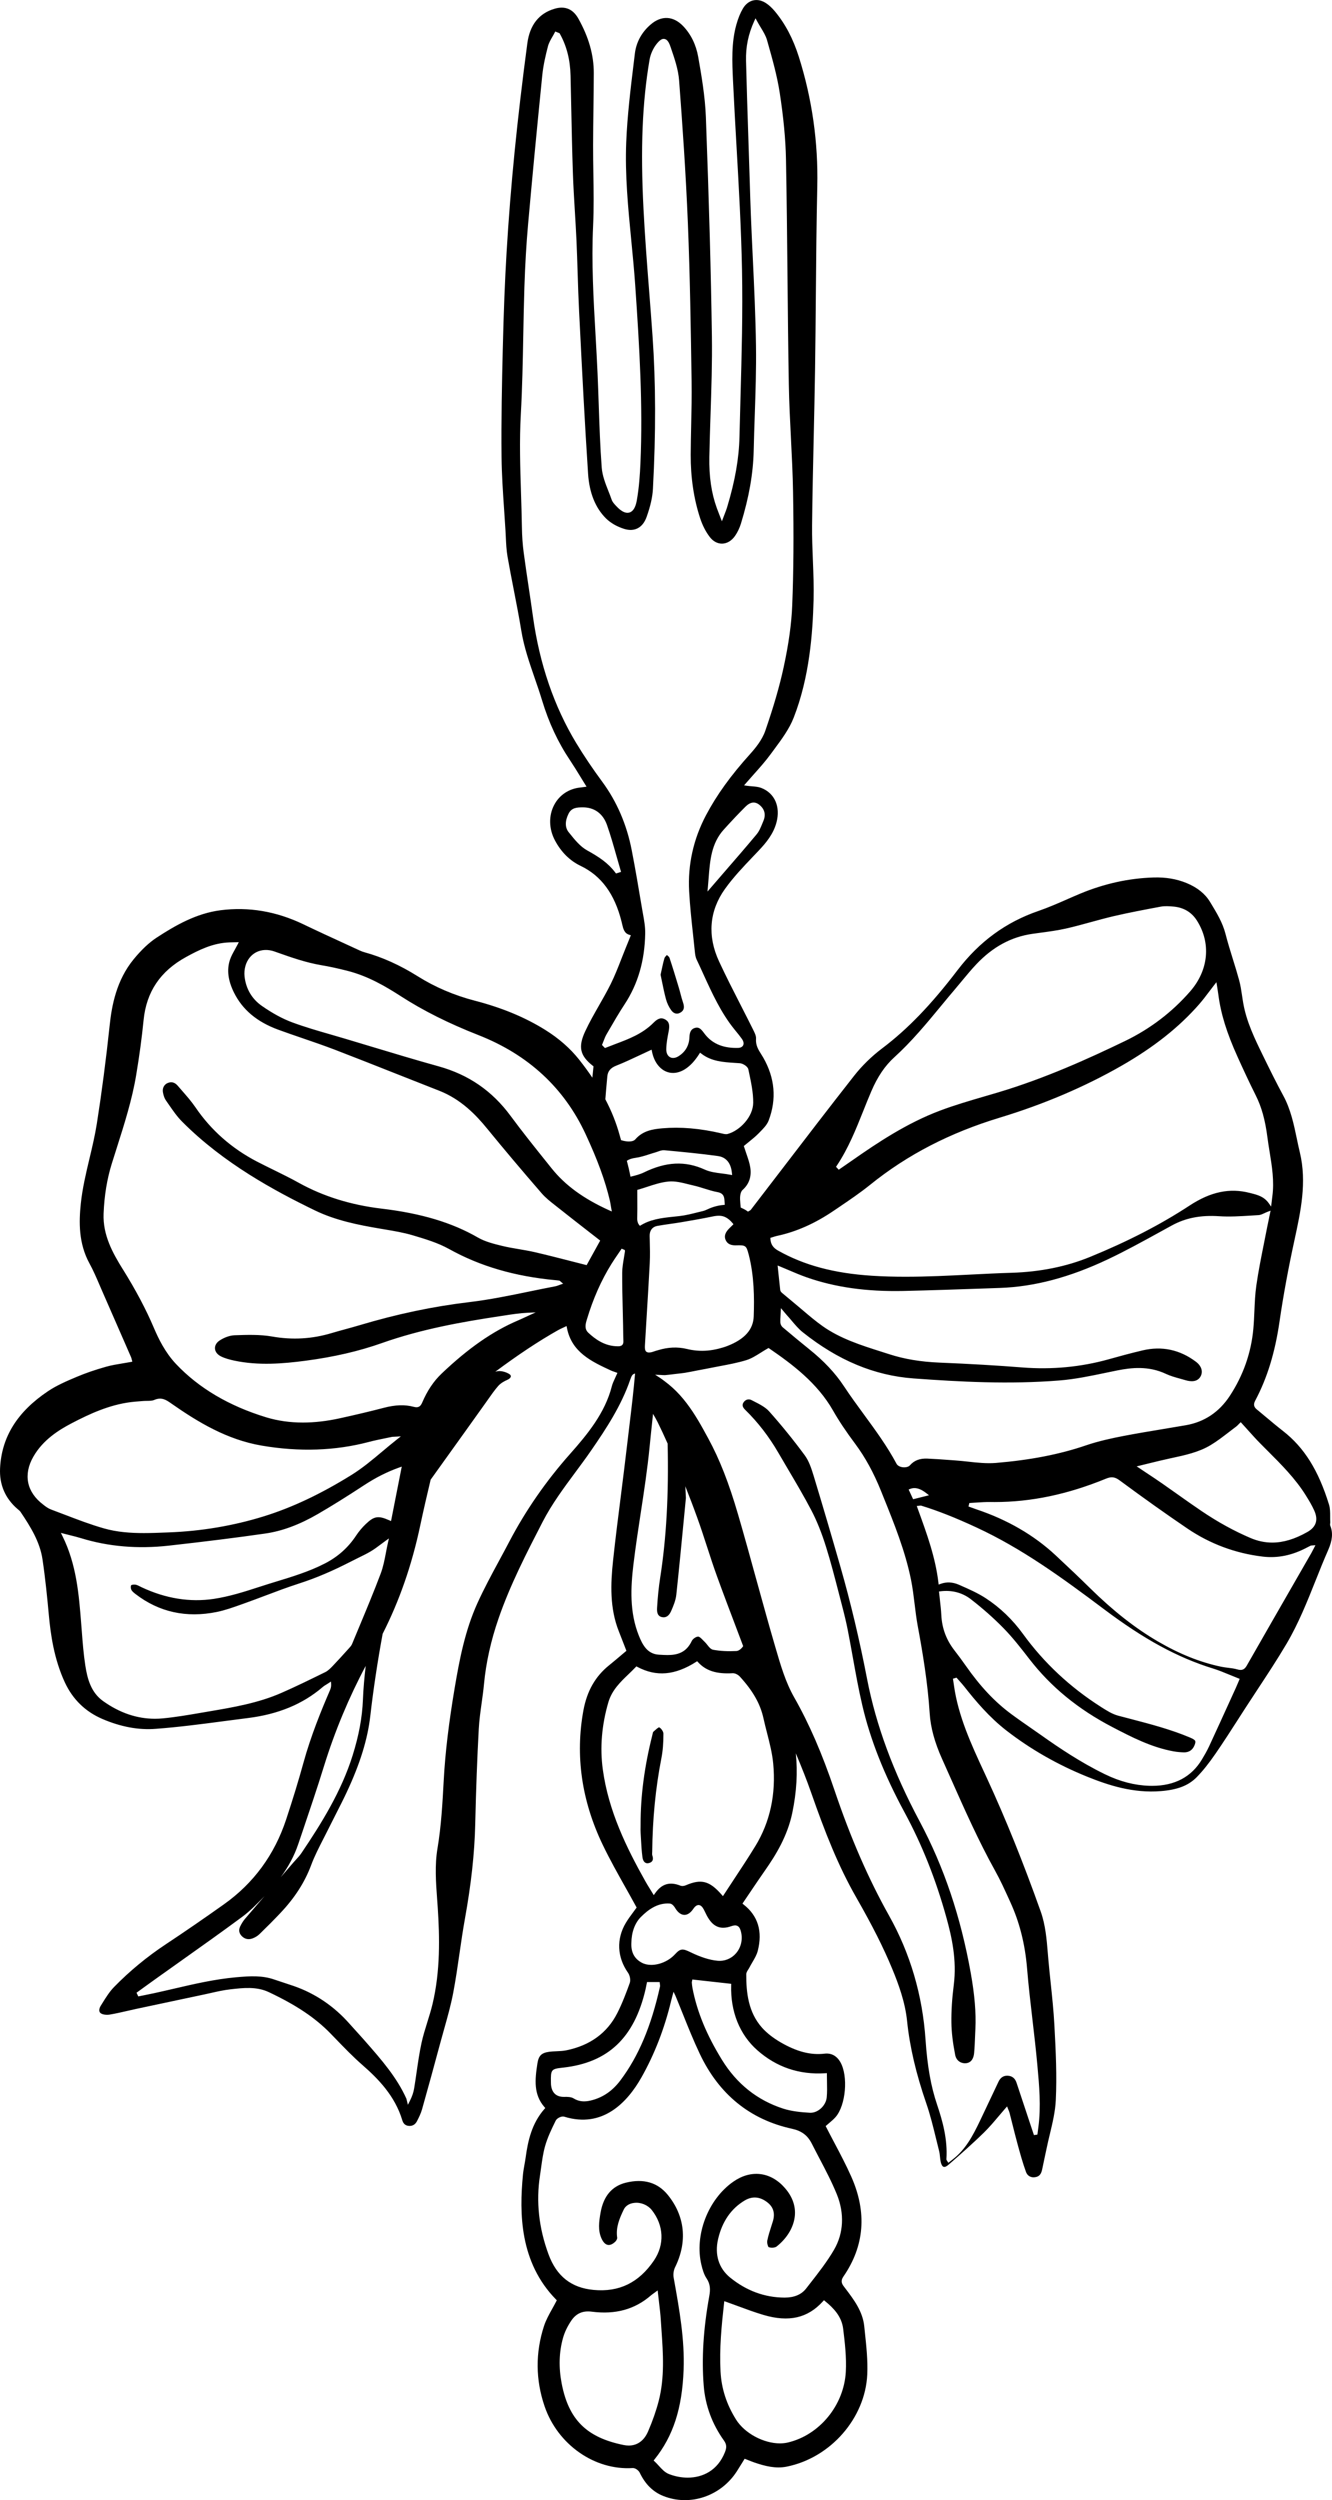 <?xml version="1.0" encoding="UTF-8"?>
<svg id="Layer_2" data-name="Layer 2" xmlns="http://www.w3.org/2000/svg" viewBox="0 0 130.91 245.554">
  <g id="Layer_1-2" data-name="Layer 1">
    <g>
      <path d="m65.457,98.149c.1.375.283.757.512,1.073.262.362.613.433.969.188.29-.199.348-.492.19-.952-.096-.278-.171-.567-.244-.844-.05-.191-.1-.383-.157-.57l-.089-.296c-.267-.883-.543-1.796-.841-2.683-.027-.08-.121-.158-.218-.24-.012-.01-.024-.021-.037-.03-.011.011-.022.023-.033.034-.091.096-.179.186-.206.28-.111.373-.194.759-.281,1.167-.033.15-.065.301-.1.457.046.217.091.436.136.657.119.58.241,1.179.398,1.759Z" stroke-width="0"/>
      <path d="m64.778,169.649h-.001c-.084,0-.356.246-.472.351l-.093.084c-.038.033-.065.156-.083.246-.007.037-.016.073-.024.107-.775,3.092-1.15,5.943-1.146,8.716,0,.093-.001.185-.002.279-.004.195-.007.391.005.585l.029.525c.034.616.068,1.255.151,1.871.03.239.127.429.263.52.101.071.228.084.375.046.167-.043.281-.122.342-.233.066-.123.065-.294-.004-.492-.035-.101-.028-.206-.022-.299.002-.029.005-.06.005-.088.029-3.185.331-6.27.899-9.169.141-.72.207-1.517.203-2.436-.001-.2-.24-.545-.426-.615Z" stroke-width="0"/>
      <path d="m130.743,149.855c-.034-.088-.021-.175-.011-.246.005-.032.01-.062.009-.083-.011-.188-.011-.38-.011-.571,0-.419,0-.814-.112-1.177-1.042-3.38-2.439-5.612-4.53-7.24-.571-.445-1.134-.916-1.678-1.372-.299-.25-.596-.5-.897-.746-.292-.239-.339-.502-.152-.852,1.187-2.236,1.947-4.713,2.395-7.794.37-2.54.852-5.16,1.471-8.006.603-2.775,1.226-5.645.525-8.575-.11-.453-.205-.909-.3-1.366-.297-1.415-.603-2.879-1.323-4.205-.704-1.299-1.357-2.622-1.959-3.857l-.067-.136c-.782-1.605-1.591-3.265-1.91-5.072-.046-.256-.084-.513-.122-.771-.074-.5-.151-1.017-.285-1.507-.188-.69-.403-1.387-.613-2.06-.255-.819-.518-1.667-.733-2.511-.277-1.083-.861-2.047-1.427-2.98l-.093-.152c-.48-.794-1.252-1.415-2.297-1.845-.992-.407-2.049-.588-3.266-.549-2.416.074-4.833.607-7.183,1.583-.443.185-.885.378-1.324.571-.899.394-1.828.8-2.774,1.126-3.213,1.103-5.82,3.007-7.971,5.824-2.609,3.415-4.897,5.786-7.417,7.687-1.023.772-1.975,1.702-2.751,2.691-2.464,3.136-4.93,6.354-7.314,9.466-.942,1.229-1.885,2.459-2.829,3.686-.039.05-.088.076-.134.099-.018.01-.039.021-.061.034l-.089.052-.083-.061c-.202-.147-.415-.245-.63-.342-.024-.264-.051-.53-.062-.797-.006-.161-.009-.702.244-.927.642-.574.897-1.318.759-2.211-.069-.446-.221-.882-.38-1.344-.076-.216-.151-.436-.222-.664l-.03-.099.078-.067c.128-.107.261-.214.398-.325.325-.262.662-.534.966-.842l.101-.102c.359-.363.732-.738.897-1.173.794-2.099.614-4.179-.537-6.183-.065-.113-.133-.221-.2-.327-.274-.433-.557-.878-.506-1.529.022-.266-.141-.591-.284-.877l-.023-.045c-.39-.785-.788-1.564-1.187-2.343-.719-1.405-1.461-2.857-2.138-4.314-1.164-2.501-.965-4.962.575-7.116.828-1.16,1.828-2.206,2.793-3.218l.543-.571c.722-.763,1.433-1.623,1.731-2.752.409-1.541-.175-2.869-1.489-3.383-.274-.107-.586-.134-.916-.162-.162-.013-.328-.028-.496-.051l-.283-.04.186-.216c.25-.291.506-.578.763-.865.57-.637,1.16-1.298,1.673-1.999l.346-.47c.726-.978,1.475-1.991,1.91-3.107,1.56-3.999,1.862-8.269,1.952-11.543.035-1.3-.018-2.628-.069-3.912-.045-1.121-.091-2.281-.079-3.421.03-2.852.095-5.751.158-8.554.05-2.267.101-4.534.135-6.8.037-2.426.057-4.853.078-7.279.03-3.488.062-7.095.141-10.641.099-4.336-.509-8.62-1.807-12.73-.567-1.796-1.343-3.268-2.371-4.498-.283-.337-.576-.606-.872-.798-.413-.267-.849-.358-1.254-.262-.407.097-.757.376-1.012.809-.25.422-.457.932-.634,1.56-.507,1.798-.418,3.684-.333,5.508l.01.195c.097,2.069.217,4.172.333,6.205.227,3.983.461,8.102.541,12.157.084,4.173-.033,8.416-.146,12.52-.037,1.306-.072,2.611-.102,3.916-.049,2.125-.434,4.319-1.213,6.903-.057.19-.129.375-.219.609-.045.116-.095.245-.15.392l-.144.384-.302-.775c-.082-.21-.145-.368-.201-.528-.53-1.467-.769-3.108-.733-5.017.027-1.384.073-2.79.118-4.15.084-2.523.171-5.133.134-7.695-.089-6.23-.272-12.873-.592-21.542-.077-2.048-.452-4.185-.753-5.903-.21-1.196-.727-2.247-1.496-3.04-.961-.989-2.115-1.047-3.164-.151-.889.754-1.43,1.743-1.566,2.862l-.117.966c-.308,2.527-.626,5.142-.731,7.718-.133,3.232.186,6.502.495,9.664.139,1.427.283,2.902.384,4.356.428,6.206.763,11.808.518,17.514-.049,1.1-.129,2.399-.363,3.694-.121.669-.363,1.061-.72,1.167-.373.11-.803-.104-1.291-.63l-.048-.051c-.155-.166-.33-.355-.409-.584-.097-.284-.21-.568-.322-.852-.291-.74-.592-1.503-.652-2.286-.155-2.051-.225-4.141-.294-6.164-.035-1.039-.071-2.08-.117-3.118-.055-1.25-.127-2.5-.197-3.749-.201-3.506-.408-7.134-.24-10.723.08-1.703.052-3.444.026-5.127-.015-.92-.029-1.871-.027-2.806.002-1.179.018-2.359.034-3.538.016-1.178.032-2.356.034-3.534.005-1.768-.49-3.515-1.512-5.343-.526-.939-1.301-1.274-2.317-.981-1.55.446-2.459,1.59-2.701,3.4-.491,3.665-.91,7.237-1.249,10.617-.329,3.313-.596,6.651-.792,9.922-.167,2.782-.283,5.745-.376,9.608-.077,3.168-.156,6.852-.117,10.499.018,1.714.136,3.459.251,5.145.046.68.093,1.36.133,2.038.012.208.022.417.032.626.03.653.061,1.328.173,1.971.189,1.084.403,2.183.61,3.246.257,1.313.523,2.671.741,4.015.262,1.607.796,3.149,1.311,4.641.247.715.503,1.455.727,2.193.662,2.194,1.563,4.125,2.755,5.903.346.517.668,1.042,1.008,1.597.157.257.318.519.484.785l.128.206-.414.055c-.088.012-.154.021-.219.028-1.104.116-2.03.733-2.542,1.696-.56,1.053-.535,2.36.069,3.497.614,1.154,1.466,1.997,2.532,2.506,2.024.969,3.336,2.756,4.012,5.464.018.072.035.144.051.214.117.502.217.936.702,1.082l.163.05-.228.564c-.094.233-.183.454-.274.676-.149.362-.291.729-.434,1.094-.32.82-.652,1.669-1.049,2.466-.357.716-.759,1.421-1.148,2.102-.462.81-.941,1.647-1.341,2.505-.726,1.55-.54,2.411.737,3.414l.067.052-.009.084c-.03.348-.067.688-.103,1.03-.393-.581-.822-1.168-1.297-1.768-.88-1.11-2.001-2.093-3.332-2.922-1.987-1.239-4.25-2.177-6.914-2.869-2.031-.528-3.915-1.33-5.6-2.388-1.768-1.107-3.481-1.881-5.239-2.366-.161-.044-.325-.105-.491-.182l-1.49-.686c-1.328-.61-2.702-1.24-4.043-1.885-2.645-1.27-5.378-1.733-8.13-1.38-2.373.305-4.421,1.472-6.282,2.688-.749.49-1.489,1.185-2.264,2.127-1.697,2.069-2.15,4.542-2.355,6.467-.364,3.416-.777,6.578-1.262,9.667-.182,1.157-.457,2.315-.724,3.435-.342,1.441-.698,2.933-.854,4.434-.186,1.795-.23,3.896.854,5.875.374.682.685,1.406.984,2.105.1.231.2.463.301.693.757,1.719,1.507,3.441,2.258,5.162l.542,1.243c.034.078.054.162.068.227l.058.216-.168.032c-.257.048-.513.09-.768.132-.573.094-1.112.183-1.641.331-1.075.302-2.024.63-2.903,1-1.042.439-1.973.846-2.805,1.402-3.02,2.021-4.563,4.495-4.714,7.562-.08,1.608.495,2.956,1.708,4.005l.071.058c.085.071.174.143.239.24.986,1.468,1.892,2.928,2.149,4.637.284,1.897.475,3.834.625,5.478.172,1.875.504,4.322,1.58,6.634.774,1.659,2.014,2.864,3.686,3.581,1.79.768,3.558,1.104,5.248.966,2.233-.164,4.496-.463,6.684-.752.787-.104,1.573-.207,2.36-.305,2.99-.373,5.392-1.366,7.343-3.034.128-.111.273-.199.412-.283.065-.04.129-.079.191-.121l.225-.149.017.269c.015.256-.054.441-.125.609-.822,1.901-1.86,4.425-2.6,7.108-.475,1.726-1.032,3.548-1.7,5.569-1.144,3.46-3.201,6.261-6.113,8.326-1.936,1.376-3.863,2.7-5.728,3.935-1.846,1.223-3.552,2.632-5.068,4.185-.454.464-.81,1.039-1.155,1.595l-.161.258c-.033.052-.313.521.03.741.188.121.541.164.859.115.569-.096,1.143-.228,1.698-.355.295-.068.59-.135.885-.199,2.232-.478,4.464-.95,6.699-1.422.229-.049.457-.1.686-.151.61-.138,1.242-.28,1.876-.352,1.278-.147,2.581-.297,3.789.273,2.7,1.272,4.571,2.526,6.069,4.066l.54.557c.832.861,1.694,1.753,2.61,2.551,1.525,1.33,3.181,3.012,3.9,5.407.106.358.325.541.67.559.018.001.037.001.055.001.314,0,.557-.156.719-.465.179-.346.38-.748.495-1.154.578-2.047,1.176-4.223,1.83-6.655.115-.422.233-.841.351-1.261.327-1.164.665-2.367.892-3.566.239-1.266.428-2.565.609-3.821.164-1.134.334-2.306.541-3.455.61-3.375.939-6.393,1.006-9.224.082-3.505.196-6.579.35-9.397.046-.854.167-1.715.283-2.549.085-.604.172-1.229.23-1.845.197-2.102.677-4.267,1.427-6.437,1.148-3.325,2.773-6.471,4.343-9.513.892-1.726,2.069-3.314,3.207-4.849.518-.699,1.054-1.422,1.555-2.148,1.464-2.12,2.969-4.403,3.843-6.964.136-.4.235-.548.473-.59-.145,1.679-.343,3.354-.542,4.992-.085.699-.171,1.4-.251,2.1-.188,1.62-.396,3.266-.597,4.858-.268,2.105-.543,4.283-.774,6.429-.242,2.258-.34,4.664.576,6.961.16.398.314.799.469,1.2l.268.691-.549.462c-.392.333-.774.654-1.162.967-1.341,1.081-2.164,2.521-2.511,4.402-.822,4.446-.185,8.895,1.895,13.223.684,1.423,1.472,2.825,2.234,4.183.352.626.705,1.255,1.05,1.89l.048.085-.057.079c-.091.13-.193.264-.296.404-.239.322-.486.654-.702,1.014-.95,1.584-.872,3.377.214,4.919.168.24.274.698.164.999-.331.917-.727,1.979-1.226,2.959-.988,1.945-2.671,3.173-5,3.649-.32.066-.649.079-.966.093-.247.01-.502.021-.746.056-.74.106-1.016.381-1.136,1.137-.255,1.619-.379,3.059.684,4.281l.089.102-.09.102c-1.238,1.412-1.614,3.112-1.836,4.737-.033.241-.076.481-.119.72-.058.328-.119.668-.151,1-.363,3.783-.323,8.593,3.248,12.242l.079.08-.051.1c-.127.25-.266.498-.404.749-.301.54-.613,1.097-.803,1.685-.852,2.623-.831,5.278.062,7.889,1.282,3.745,4.909,6.3,8.664,6.055h.023c.249,0,.559.244.66.456.542,1.134,1.301,1.884,2.321,2.291,2.617,1.042,5.654.018,7.227-2.431.158-.247.313-.497.469-.751l.295-.478.402.157c.203.08.392.156.585.222.988.336,2.058.619,3.159.394,4.311-.874,7.709-4.766,7.905-9.055.062-1.367-.089-2.775-.235-4.138l-.062-.593c-.154-1.473-1.022-2.615-1.862-3.72l-.132-.174c-.202-.268-.359-.546-.054-.988,2.075-3.003,2.334-6.305.772-9.815-.504-1.133-1.095-2.252-1.666-3.333-.267-.504-.534-1.01-.794-1.521l-.055-.106.089-.08c.082-.073.171-.149.264-.227.211-.178.43-.362.619-.578,1.011-1.154,1.261-4.032.469-5.403-.362-.626-.905-.908-1.566-.825-1.352.156-2.711-.195-4.278-1.1-.76-.441-1.383-.928-1.849-1.449-1.374-1.534-1.557-3.509-1.553-5.239,0-.177.102-.335.193-.475.035-.054.069-.107.097-.161.094-.183.199-.361.303-.539.224-.38.435-.74.536-1.131.492-1.916.026-3.449-1.388-4.553l-.115-.09.716-1.06c.501-.742.994-1.475,1.5-2.197,1.06-1.513,2.208-3.37,2.685-5.668.426-2.054.535-3.993.342-5.837.584,1.383,1.089,2.661,1.505,3.85,1.377,3.939,2.661,7.204,4.454,10.335,1.578,2.757,2.666,4.916,3.526,7.0.61,1.478,1.261,3.242,1.454,5.117.257,2.507.876,5.157,1.892,8.098.389,1.127.675,2.301.952,3.438.097.402.196.804.299,1.205.051.199.071.4.091.595.018.185.037.361.078.53.062.25.161.408.279.446.111.034.278-.033.463-.194,1.079-.936,2.328-2.029,3.495-3.171.519-.506.995-1.071,1.457-1.618.214-.255.429-.509.649-.759l.171-.195.093.241c.01.027.023.057.037.09.038.088.084.194.113.305.1.387.197.774.294,1.16.162.645.323,1.288.498,1.929.246.897.5,1.823.824,2.717.135.375.486.584.905.509.389-.057.587-.283.687-.779.072-.364.151-.726.229-1.089.066-.303.133-.607.195-.911.099-.486.217-.981.331-1.457.26-1.087.529-2.209.581-3.314.116-2.388.005-4.78-.14-7.434-.073-1.352-.218-2.727-.358-4.056-.082-.774-.163-1.549-.231-2.323l-.054-.632c-.112-1.365-.228-2.774-.701-4.102-1.724-4.841-3.443-9.101-5.254-13.024l-.303-.655c-1.254-2.704-2.55-5.498-2.97-8.533-.015-.113-.032-.225-.05-.336l-.046-.311.351-.104.065.076c.074.085.15.168.225.252.162.182.324.362.474.552,1.101,1.401,2.455,3.009,4.145,4.319,2.383,1.846,5.065,3.375,7.969,4.543,2.027.816,4.482,1.629,7.216,1.401,1.63-.129,2.713-.552,3.511-1.369.607-.619,1.185-1.344,1.88-2.351.776-1.128,1.528-2.299,2.256-3.432l.641-.997c.4-.618.804-1.233,1.21-1.848.958-1.455,1.948-2.958,2.845-4.478,1.166-1.975,2.025-4.128,2.855-6.209.394-.987.8-2.008,1.237-2.998.418-.952.48-1.685.205-2.379Zm-6.016-30.24c-.062.289-.123.569-.177.852-.106.551-.216,1.101-.327,1.652-.272,1.354-.552,2.752-.749,4.135-.119.826-.156,1.681-.191,2.507-.026.573-.051,1.165-.104,1.746-.213,2.359-.992,4.575-2.312,6.588-1.048,1.595-2.5,2.565-4.319,2.881-.746.13-1.494.253-2.242.378-1.272.21-2.588.428-3.873.676-1.123.216-2.442.496-3.705.926-2.574.88-5.472,1.444-8.858,1.726-.908.071-1.83-.027-2.725-.127-.417-.045-.832-.091-1.246-.119l-.651-.048c-.687-.051-1.399-.104-2.097-.132-.743-.037-1.302.182-1.713.648-.117.135-.322.21-.562.21-.045,0-.091-.002-.138-.007-.295-.033-.53-.163-.63-.35-.904-1.697-2.065-3.284-3.188-4.816-.664-.906-1.35-1.843-1.979-2.797-.847-1.284-1.966-2.476-3.42-3.64-.761-.612-1.566-1.277-2.609-2.157-.124-.107-.214-.302-.222-.474-.01-.202.004-.408.019-.646.007-.108.015-.225.021-.355l.019-.395.414.491c.065.079.112.136.163.191.167.182.327.37.486.559.335.396.681.807,1.084,1.128,3.475,2.768,7.036,4.252,10.887,4.535,4.542.335,9.42.593,14.311.203,1.539-.122,3.092-.445,4.593-.758.368-.076.735-.152,1.101-.227,1.412-.284,3.089-.467,4.794.333.447.21.948.348,1.433.482.163.046.327.091.489.139.508.154,1.173.206,1.49-.37.262-.479.087-1.031-.457-1.44-1.579-1.187-3.342-1.564-5.246-1.115-1.166.273-2.328.593-3.327.872-2.732.764-5.584,1.031-8.487.803-2.465-.195-5.133-.351-8.158-.476-1.84-.078-3.446-.346-4.91-.82-.267-.087-.535-.172-.802-.256-1.981-.629-4.029-1.278-5.767-2.51-.676-.479-1.316-1.022-1.934-1.547-.268-.229-.537-.457-.809-.681-.414-.34-.825-.681-1.233-1.027-.076-.063-.169-.164-.183-.285-.061-.532-.116-1.065-.171-1.594l-.085-.818.242.1c.28.115.558.233.835.351.608.26,1.183.504,1.785.715,2.8.981,5.888,1.41,9.466,1.337,2.682-.061,5.406-.156,8.041-.247l1.486-.052c3.381-.117,6.842-1.033,10.582-2.801,1.736-.82,3.448-1.762,5.103-2.673.397-.219.793-.437,1.192-.654,1.366-.748,2.839-1.038,4.666-.915,1.02.068,2.08.002,3.101-.062.261-.016.521-.033.782-.048.167-.009.344-.09.547-.183.111-.051.228-.105.356-.154l.267-.1-.152.709Zm-33.425,27.241l-1.56.39-.441-.955.152-.062c.475-.188.993-.046,1.598.431l.25.196Zm-9.068-32.362c1.132-1.689,1.887-3.576,2.616-5.402.255-.637.509-1.276.78-1.906.62-1.444,1.34-2.507,2.266-3.349,1.698-1.54,3.168-3.318,4.588-5.037.468-.567.936-1.133,1.413-1.692.218-.257.433-.517.648-.776.45-.543.915-1.105,1.41-1.629,1.616-1.706,3.415-2.683,5.502-2.986.285-.041.573-.079.86-.118.808-.108,1.642-.221,2.443-.402.82-.185,1.647-.412,2.446-.631.731-.2,1.488-.407,2.241-.584,1.536-.358,3.115-.653,4.643-.938.402-.073.811-.04,1.206-.009,1.019.083,1.803.542,2.33,1.365,1.412,2.211,1.162,4.88-.649,6.962-1.782,2.048-3.944,3.693-6.424,4.888-3.554,1.714-7.815,3.653-12.466,5.042-.426.127-.854.251-1.282.376-1.464.428-2.98.869-4.421,1.412-3.258,1.226-6.126,3.141-8.559,4.841-.346.242-.694.482-1.043.721l-.35.241-.267-.286.069-.102Zm-6.25,6.998c.122-.04.244-.079.368-.106,1.915-.408,3.756-1.227,5.631-2.504l.452-.306c1.042-.705,2.118-1.434,3.104-2.23,3.644-2.936,7.81-5.09,12.737-6.583,4.298-1.304,8.313-3.013,11.93-5.081,3.181-1.819,5.686-3.803,7.661-6.065.339-.39.651-.802.981-1.238.156-.207.316-.418.482-.632l.222-.284.102.648c.033.203.063.391.087.579.239,1.87.824,3.761,1.898,6.13.514,1.136,1.128,2.47,1.779,3.765.573,1.142.926,2.411,1.145,4.118.061.476.139.953.216,1.429.231,1.417.469,2.883.268,4.367-.012.093-.023.185-.038.309l-.082.694-.234-.33c-.467-.657-1.092-.815-1.754-.984l-.121-.03c-1.959-.504-3.834-.111-5.891,1.235-2.87,1.881-6.086,3.538-9.83,5.067-2.303.939-4.883,1.46-7.667,1.544-1.35.04-2.723.11-4.05.177-2.1.106-4.248.214-6.398.214-1.101,0-2.204-.028-3.301-.1-3.72-.242-6.645-1.027-9.205-2.466-.496-.279-.722-.618-.757-1.129l-.007-.124.269-.084Zm-2.411,1.683c.556,2.137.565,4.286.503,6.11-.044,1.295-.888,2.245-2.583,2.906-.281.11-.563.191-.846.263-.729.187-1.458.256-2.182.191-.318-.029-.636-.079-.952-.157-.931-.224-1.863-.177-2.831.116-.154.046-.305.083-.461.143-.033.013-.233.088-.428.088-.093,0-.184-.017-.256-.066-.168-.113-.167-.387-.154-.636.056-.966.116-1.932.174-2.898.105-1.717.21-3.433.299-5.15.04-.775.021-1.567.001-2.334l-.009-.358c-.006-.26.054-.469.166-.632.127-.186.324-.311.597-.361.424-.077.852-.138,1.279-.199.348-.05.696-.099,1.043-.157,1.014-.173,2.063-.351,3.085-.565.565-.121.942-.099,1.282.07.234.116.453.289.694.578l.091.108-.1.101c-.056.056-.111.11-.164.162-.102.1-.2.195-.288.297-.311.366-.37.713-.184,1.06.166.311.463.457.934.457.009,0,.016-0.0.025-.001.013,0,.027,0,.041-.001.933-.027,1.0.022,1.221.865Zm-3.868-4.479c-.055.023-.108.048-.162.072-.146.067-.297.136-.462.175-.184.044-.366.089-.548.134-.569.143-1.157.289-1.75.357-.201.023-.403.044-.604.065-1.188.122-2.308.267-3.284.894-.18-.168-.277-.407-.268-.742.016-.59.012-1.183.009-1.812-.001-.277-.002-.56-.002-.857v-.118l.113-.032c.285-.08.57-.175.858-.269.673-.222,1.367-.451,2.077-.517.665-.069,1.356.11,2.02.277.166.041.33.083.493.119.352.08.703.191,1.042.297.415.129.843.264,1.27.341.461.083.66.306.691.77.01.161.022.321.034.481-.482.034-.984.133-1.526.363Zm-8.097-4.687c.204-.15.484-.244.863-.295.451-.06.906-.207,1.346-.348.208-.067.417-.135.626-.194.074-.021.15-.049.225-.077.199-.072.401-.144.62-.127,1.737.162,3.526.329,5.278.573.558.078,1.248.429,1.368,1.663l.021.206-.205-.038c-.275-.052-.551-.087-.82-.121-.592-.076-1.153-.146-1.663-.38-1.912-.872-3.809-.783-5.979.277-.403.196-.846.305-1.274.409-.015.004-.03.008-.045.012-.104-.525-.224-1.045-.362-1.56Zm11.646-34.772c.484-.486.955-.547,1.402-.173.498.415.627.953.374,1.555l-.091.222c-.158.391-.322.796-.587,1.112-1.049,1.256-2.111,2.482-3.237,3.779-.415.48-.837.967-1.267,1.466l-.317.367.044-.484c.023-.266.044-.53.065-.792.136-1.778.266-3.458,1.499-4.819.836-.92,1.488-1.608,2.116-2.233Zm-12.712,6.554l-.066-.088c-.694-.927-1.572-1.521-2.763-2.178-.696-.384-1.24-1.064-1.768-1.722l-.055-.068c-.368-.461-.373-1.089-.012-1.82.299-.604.854-.614,1.345-.623h.055c1.143,0,1.987.618,2.382,1.746.356,1.019.655,2.075.945,3.097.128.451.256.903.389,1.352l.043.146-.495.157Zm-1.339,16.742c.039-.094.077-.19.113-.286.085-.222.172-.45.294-.659l.225-.389c.495-.853,1.005-1.734,1.555-2.568,1.309-1.99,1.97-4.263,2.021-6.948.012-.645-.107-1.311-.224-1.954-.029-.16-.057-.319-.084-.479l-.026-.154c-.309-1.839-.629-3.739-.991-5.597-.487-2.512-1.463-4.775-2.901-6.725-.952-1.289-1.809-2.565-2.551-3.79-2.177-3.599-3.609-7.777-4.253-12.415-.132-.954-.274-1.907-.417-2.86-.168-1.133-.344-2.305-.498-3.461-.102-.766-.16-1.585-.174-2.501-.017-1.101-.052-2.221-.087-3.304-.08-2.534-.163-5.155-.019-7.745.144-2.589.194-5.228.242-7.781.029-1.553.06-3.159.111-4.738.073-2.206.19-4.208.359-6.121.39-4.391.846-9.183,1.396-14.648.102-1.022.339-2.016.557-2.855.089-.337.264-.643.435-.939.076-.13.151-.261.218-.394l.065-.127.424.168.027.049c.671,1.203,1.016,2.545,1.053,4.105.024,1.02.045,2.04.067,3.059.044,2.132.089,4.336.163,6.502.043,1.256.119,2.532.194,3.767.058.959.116,1.918.16,2.878.046,1.051.079,2.103.113,3.154.039,1.257.08,2.559.145,3.837l.054,1.053c.246,4.876.502,9.916.828,14.869.124,1.873.718,3.347,1.763,4.384.445.44,1.078.804,1.786,1.026,1.026.317,1.828-.113,2.208-1.187.373-1.047.574-1.945.616-2.749.295-5.497.283-10.401-.038-14.992-.104-1.488-.219-2.975-.335-4.462-.206-2.63-.418-5.35-.554-8.031-.305-5.96-.119-10.486.599-14.673.089-.519.33-1.065.659-1.495.313-.404.564-.582.804-.53.241.039.423.27.585.748l.06.172c.35,1.023.712,2.081.793,3.157.314,4.151.663,9.074.866,14.116.207,5.138.285,10.366.361,15.422.022,1.433-.01,2.885-.04,4.291-.022.973-.043,1.948-.048,2.922-.009,2.233.303,4.333.927,6.24.227.691.549,1.323.934,1.829.328.433.754.669,1.205.669h.027c.484-.01.936-.284,1.274-.772.239-.346.439-.764.575-1.21.793-2.581,1.201-4.919,1.25-7.147.024-1.16.065-2.321.104-3.481.076-2.236.154-4.546.121-6.816-.043-2.913-.183-5.873-.318-8.736-.066-1.368-.13-2.738-.185-4.107-.044-1.104-.077-2.208-.111-3.312l-.139-4.34c-.08-2.456-.164-4.997-.225-7.495-.034-1.379.221-2.617.802-3.896l.13-.286.15.277c.122.228.25.436.37.636.252.417.491.809.612,1.239l.072.253c.451,1.594.917,3.242,1.173,4.903.376,2.45.579,4.579.616,6.505.076,3.883.113,7.832.151,11.65.033,3.446.067,7.009.129,10.513.03,1.753.121,3.537.208,5.262.088,1.736.178,3.531.208,5.3.076,4.303.049,7.837-.082,11.118-.072,1.81-.347,3.799-.842,6.08-.407,1.879-.982,3.863-1.807,6.248-.313.9-.967,1.697-1.502,2.292-1.898,2.105-3.27,4.008-4.318,5.988-1.245,2.354-1.804,4.869-1.662,7.477.078,1.439.236,2.9.39,4.312.058.547.118,1.094.173,1.641.027.257.065.524.163.732.228.48.45.964.67,1.449.855,1.873,1.74,3.81,3.053,5.43l.143.174c.2.246.407.5.595.765.163.233.207.454.122.625-.056.111-.189.246-.504.256-.06.001-.118.002-.177.002-1.412,0-2.448-.478-3.162-1.458-.317-.433-.519-.603-.875-.515-.376.099-.545.376-.563.927-.027.808-.406,1.456-1.097,1.875-.169.104-.342.156-.502.156-.115,0-.222-.027-.318-.082-.233-.133-.364-.415-.359-.775.007-.581.122-1.168.222-1.687.118-.596.107-.965-.285-1.213-.387-.244-.74-.158-1.176.283-1.084,1.098-2.438,1.607-3.746,2.099-.316.118-.631.238-.943.364l-.097.039-.294-.305.039-.095Zm.436,3.715l.049-.53c.046-.51.316-.836.875-1.055.782-.308,1.534-.663,2.331-1.037.318-.151.64-.302.966-.451l.179-.083.039.194c.221,1.114.889,1.904,1.747,2.064.991.179,2.041-.48,2.885-1.82l.09-.145.136.104c.982.753,2.105.826,3.296.903.163.011.325.021.489.033.281.023.765.302.827.606l.076.357c.2.949.407,1.93.402,2.903-.007,1.401-1.319,2.746-2.493,3.076-.186.056-.385.005-.559-.038l-.071-.016c-2.116-.492-4.017-.654-5.807-.497-.939.082-1.919.233-2.661,1.088-.128.146-.362.207-.631.207-.244,0-.517-.051-.768-.133-.049-.172-.099-.343-.146-.515-.325-1.183-.787-2.337-1.397-3.498.043-.578.095-1.152.146-1.717Zm-35.517-11.388c.174-.601.552-1.076,1.061-1.338.526-.269,1.161-.295,1.785-.076l.201.072c1.419.502,2.888,1.021,4.412,1.278.786.13,1.613.309,2.604.564,1.981.508,3.678,1.497,5.218,2.489,2.188,1.412,4.681,2.66,7.623,3.815,4.878,1.914,8.419,5.182,10.522,9.714,1.188,2.555,1.923,4.568,2.386,6.526.037.158.063.319.091.495.016.093.032.191.051.295l.054.292-.272-.122c-2.516-1.14-4.311-2.449-5.648-4.119l-.434-.541c-1.201-1.497-2.444-3.047-3.601-4.614-1.812-2.454-4.124-4.044-7.071-4.861-2.248-.624-4.515-1.307-6.71-1.969-.827-.25-1.656-.5-2.484-.746-.459-.138-.922-.27-1.384-.404-1.26-.363-2.563-.738-3.809-1.2-.947-.351-1.92-.878-2.976-1.612-.981-.68-1.572-1.681-1.707-2.895-.039-.34-.007-.71.089-1.043Zm-12.05,29.805c-1.001-1.611-1.974-3.359-1.891-5.47.071-1.787.335-3.393.805-4.908.161-.52.327-1.038.492-1.557.737-2.317,1.501-4.713,1.906-7.145.318-1.906.556-3.673.729-5.405.277-2.772,1.639-4.795,4.166-6.184,1.268-.697,2.643-1.382,4.278-1.441.136-.005.274-.007.417-.01l.493-.01-.118.233c-.089.174-.182.341-.273.506-.19.341-.37.664-.48,1.001-.318.972-.189,2.02.395,3.201.836,1.689,2.254,2.881,4.336,3.648.807.296,1.635.58,2.437.854,1.022.351,2.08.713,3.107,1.105,2.005.769,4.034,1.573,5.997,2.349,1.428.565,2.856,1.131,4.286,1.689,2.18.849,3.66,2.427,4.707,3.707,1.67,2.043,3.43,4.129,5.379,6.377.378.437.861.816,1.329,1.182l.308.242c.922.733,1.853,1.458,2.795,2.191l1.315,1.023-1.332,2.411-.116-.029c-.504-.127-1.005-.255-1.503-.383-1.146-.294-2.331-.597-3.498-.866-.498-.115-1.016-.202-1.516-.288-.553-.094-1.126-.19-1.68-.325-.774-.189-1.65-.402-2.383-.824-2.548-1.469-5.558-2.37-9.474-2.836-3.001-.357-5.728-1.207-8.105-2.527-.815-.453-1.67-.872-2.496-1.279-.54-.264-1.078-.529-1.611-.804-2.488-1.288-4.525-3.08-6.057-5.328-.39-.573-.864-1.115-1.321-1.637-.141-.162-.281-.323-.42-.485-.29-.337-.608-.428-.982-.281-.367.147-.556.514-.478.933.062.337.157.592.29.78.094.134.186.269.28.404.401.581.815,1.183,1.315,1.684,4.068,4.092,9.11,6.808,13.048,8.716,2.047.993,4.275,1.428,6.382,1.787l.47.079c.906.151,1.843.308,2.734.571,1.227.364,2.494.74,3.603,1.356,3.039,1.692,6.471,2.694,10.494,3.063l.066.006c.082.007.162.015.244.028.063.009.101.046.136.079.013.013.03.03.056.051l.21.178-.26.089c-.055.019-.106.039-.156.058-.112.043-.217.083-.331.105-.849.161-1.696.335-2.543.51-1.935.398-3.935.811-5.929,1.048-3.561.423-7.087,1.164-10.776,2.265-.456.135-.915.262-1.374.387-.457.125-.914.25-1.367.386-1.942.58-3.86.694-5.862.341-1.196-.21-2.467-.167-3.695-.124-.457.017-.994.206-1.457.508-.316.206-.485.496-.467.794.018.317.238.601.602.78.411.201.881.318,1.287.406,2.394.509,4.793.306,7.03.011,2.782-.367,5.237-.936,7.506-1.739,3.856-1.363,7.84-2.07,11.571-2.632l.457-.069c.729-.115,1.483-.231,2.261-.269l.808-.039-1.031.473c-.233.108-.465.217-.703.318-2.504,1.069-4.892,2.728-7.515,5.224-.786.748-1.412,1.683-1.913,2.858-.169.397-.401.519-.816.407-.874-.233-1.807-.203-2.939.091-1.312.344-2.746.685-4.385,1.043-1.245.272-2.442.408-3.58.408-1.274,0-2.477-.171-3.598-.512-3.651-1.11-6.634-2.872-8.865-5.233-1.077-1.139-1.734-2.503-2.186-3.564-.776-1.824-1.773-3.703-3.045-5.745Zm-7.774,23.15l-.034-.027c-1.644-1.231-2.002-2.955-.982-4.73.949-1.652,2.499-2.613,3.744-3.265,1.762-.922,3.687-1.814,5.835-2.086.283-.037.568-.058.853-.08l.351-.028c.124-.011.255-.012.384-.013.262-.004.509-.006.705-.09.735-.32,1.194.005,1.684.348l.052.037c2.562,1.784,5.405,3.514,8.823,4.097,3.697.632,7.241.512,10.529-.357.539-.143,1.092-.255,1.628-.364.21-.043.418-.085.626-.129.055-.012.112-.016.207-.018.051-.002.115-.005.197-.01l.496-.029-.39.307c-.49.387-.958.78-1.419,1.166-1.016.852-1.977,1.656-3.056,2.325-3.029,1.878-5.855,3.208-8.638,4.067-2.969.917-6.095,1.444-9.294,1.566l-.312.012c-.709.028-1.427.056-2.146.056-1.318,0-2.64-.095-3.921-.459-1.315-.373-2.612-.87-3.866-1.35-.447-.171-.894-.342-1.341-.508-.267-.097-.495-.27-.716-.436Zm27.658,16.416l-.158.078c-1.351.663-2.749,1.348-4.152,1.962-2.276.997-4.75,1.416-7.143,1.821l-.798.136c-1.21.207-2.46.423-3.703.541-.26.026-.519.038-.777.038-1.764,0-3.472-.581-5.089-1.734-1.196-.852-1.55-2.185-1.752-3.498-.173-1.117-.262-2.261-.346-3.369l-.057-.726c-.225-2.868-.459-5.832-1.846-8.622l-.152-.307.331.087c.203.054.396.101.581.146.374.093.726.18,1.069.286,2.678.827,5.576,1.073,8.616.735,3.673-.409,6.688-.788,9.486-1.19,1.669-.239,3.369-.87,5.194-1.93,1.352-.785,2.789-1.679,4.518-2.813,1.16-.759,2.255-1.311,3.448-1.739l.258-.091-1.053,5.349-.179-.079c-1.078-.478-1.489-.411-2.311.378-.358.344-.674.72-.939,1.122-.788,1.19-1.798,2.091-3.09,2.752-1.518.779-3.167,1.282-4.761,1.769-.53.162-1.06.324-1.586.497-1.607.525-3.058.977-4.551,1.203-2.34.35-4.732-.029-7.099-1.143-.055-.026-.11-.054-.163-.082-.15-.077-.292-.15-.433-.171-.175-.026-.387.012-.425.054-.058.082-.054.301.01.44.068.151.236.289.417.428,2.305,1.775,4.993,2.366,7.975,1.761.826-.168,1.642-.461,2.433-.743l.253-.091c.693-.246,1.382-.506,2.07-.765,1.094-.413,2.224-.839,3.358-1.204,1.629-.523,3.262-1.217,5.138-2.183.212-.108.424-.212.637-.317.418-.205.849-.415,1.251-.651.324-.19.631-.42.956-.664.158-.119.322-.241.496-.367l.335-.24-.091.401c-.076.331-.139.662-.201.988-.139.722-.269,1.405-.518,2.068-.669,1.774-1.412,3.555-2.132,5.278-.227.545-.454,1.089-.68,1.634-.066.161-.19.296-.3.414l-.227.251c-.443.49-.9.997-1.367,1.483-.225.234-.461.48-.751.621Zm-2.649,16.901l.467-1.379c.693-2.051,1.412-4.172,2.061-6.272,1.083-3.499,2.474-6.802,4.109-9.87-.133,1.1-.231,2.214-.276,3.334-.068,1.719-.398,3.503-1.009,5.452-1.1,3.525-3.073,6.701-5.04,9.609-.158.234-.352.445-.54.648-.088.095-.175.19-.26.289l-1.226,1.422c.743-1.015,1.329-2.092,1.713-3.233Zm31.304-46.142c-.055.13-.115.258-.174.386-.124.267-.242.519-.308.779v.001c-.666,2.615-2.393,4.714-4.103,6.64-2.36,2.657-4.365,5.551-5.963,8.598-.327.625-.663,1.245-.999,1.867-.741,1.369-1.507,2.785-2.155,4.218-1.206,2.666-1.753,5.524-2.21,8.223-.593,3.515-.939,6.4-1.086,9.083l-.005.083c-.119,2.198-.242,4.47-.615,6.694-.273,1.633-.151,3.314-.033,4.939.021.285.041.57.061.855.186,2.857.27,6.22-.52,9.498-.143.593-.328,1.187-.507,1.761-.207.665-.423,1.352-.57,2.038-.205.958-.348,1.947-.487,2.903-.074.515-.149,1.032-.234,1.546-.067.414-.199.799-.426,1.246l-.19.374-.117-.484c-.009-.045-.017-.087-.03-.118-.943-2.108-2.499-3.878-4.002-5.59l-.266-.303c-.218-.246-.44-.491-.663-.735-.214-.235-.429-.47-.64-.709-1.528-1.737-3.377-2.991-5.496-3.727-.299-.104-.599-.201-.9-.299-.333-.108-.664-.216-.993-.331-1.189-.419-2.373-.355-3.803-.227-2.076.186-4.128.664-6.113,1.125-.638.147-1.276.296-1.915.435-.323.071-.648.135-.972.2l-.588.118-.172-.363.649-.47c.411-.297.822-.595,1.235-.889.822-.588,1.648-1.173,2.475-1.759,1.99-1.411,4.049-2.87,6.039-4.343.752-.557,1.422-1.246,2.07-1.914l.114-.117c-.642.746-1.285,1.49-1.924,2.238-.169.2-.322.44-.467.737-.174.359-.119.684.163.965.297.296.673.367,1.077.206.249-.096.48-.241.652-.408.748-.724,1.421-1.401,2.054-2.072,1.408-1.485,2.397-3.023,3.023-4.699.333-.892.779-1.759,1.209-2.598.164-.319.328-.638.486-.96.234-.473.474-.944.714-1.415.364-.713.74-1.45,1.084-2.183,1.322-2.819,2.06-5.211,2.326-7.528.3-2.622.709-5.316,1.21-8.042,1.631-3.211,2.867-6.715,3.706-10.691.314-1.484.66-2.97,1.012-4.447,1.165-1.618,2.327-3.237,3.485-4.86.637-.893,1.274-1.785,1.913-2.677l.26-.368c.3-.426.61-.867.959-1.273.261-.305.643-.508.919-.625.201-.084.335-.219.345-.344.007-.107-.088-.189-.169-.238-.289-.174-.66-.28-.967-.28-.046,0-.091.002-.134.007-.09.01-.171.042-.259.057,2.279-1.691,4.273-3.015,6.187-4.092.125-.071.258-.132.407-.201.072-.033.149-.068.229-.107l.183-.088.039.197c.465,2.388,2.437,3.299,4.343,4.181.082.038.167.067.267.101.058.021.123.043.193.068l.154.056-.063.151Zm.705-11.434c-.079.47-.162.958-.166,1.43-.007,1.235.023,2.493.054,3.71.012.5.024.998.034,1.497l.007.49c.004.341.009.682.023,1.023.005.111-.001.27-.111.385-.112.119-.283.134-.419.134-1.309,0-2.245-.709-2.914-1.327-.422-.389-.269-.898-.146-1.307.618-2.053,1.406-3.831,2.417-5.458.205-.327.422-.646.64-.965.096-.141.194-.284.29-.426l.071-.107.314.138.011.127c-.03.219-.067.437-.105.657Zm.943,30.058c.201-1.673.459-3.366.71-5.004.325-2.131.663-4.335.875-6.513.085-.877.178-1.754.272-2.63.021-.2.041-.404.062-.606.165.274.323.552.464.836.329.665.652,1.362.973,2.084.113,5.041-.124,9.3-.738,13.208-.136.875-.235,1.831-.3,2.923-.034.542.106.822.452.906.407.099.716-.1.932-.591.224-.509.448-1.053.507-1.601.272-2.531.518-5.093.735-7.354l.207-2.147c-.02-.394-.038-.773-.056-1.152.389.985.794,2.039,1.178,3.105.339.937.652,1.898.954,2.829.307.944.624,1.921.967,2.869.638,1.759,1.315,3.539,1.968,5.261.207.545.412,1.092.618,1.637-.15.237-.429.47-.663.48-.855.043-1.603.001-2.282-.123-.239-.044-.412-.266-.58-.479-.078-.101-.16-.205-.24-.279-.06-.055-.122-.118-.184-.183-.158-.163-.337-.347-.472-.353-.207-.001-.536.225-.632.433-.553,1.177-1.469,1.379-2.387,1.379-.249,0-.496-.015-.737-.029l-.108-.006c-1.149-.065-1.618-1-1.968-1.87-.927-2.31-.802-4.743-.528-7.03Zm.73,34.658c.671-.669,1.611-1.415,2.853-1.315.257.021.467.359.507.428.251.429.569.673.896.684h.022c.301,0,.602-.2.852-.568.118-.173.3-.4.534-.4h.018c.236.012.391.242.5.442.058.105.11.213.161.323.044.091.088.183.135.273.59,1.105,1.33,1.423,2.407,1.038.267-.096.461-.1.612-.018.202.108.284.344.341.582.183.748,0,1.534-.49,2.1-.462.531-1.129.804-1.836.731-.765-.073-1.624-.345-2.627-.831-.771-.374-.991-.397-1.542.203-.601.654-1.517,1.036-2.323,1.036-.336,0-.653-.066-.92-.207-.741-.391-1.079-1.027-1.037-1.942.01-1.058.342-1.966.938-2.56Zm-7.745,14.807l.124-.013c4.396-.495,6.959-2.924,8.066-7.643.029-.122.052-.244.079-.378l.076-.378h1.244l.013.143c.002.029.006.056.011.083.011.072.023.147.005.228-.869,3.9-2.102,6.82-3.881,9.19-.761,1.015-1.67,1.653-2.778,1.952-.246.066-.514.121-.797.121-.329,0-.677-.074-1.033-.292-.249-.152-.625-.156-.888-.149-.023.001-.048.001-.071.001-.761,0-1.198-.42-1.263-1.221-.005-.051-.005-.106-.005-.161l-.001-.05c-.027-1.234.034-1.315,1.099-1.433Zm8.449,35.721c-.391.908-1.055,1.387-1.899,1.387-.16,0-.327-.017-.5-.052-3.644-.736-5.411-2.49-6.095-6.054-.302-1.577-.257-3.08.136-4.47.157-.559.44-1.148.816-1.701.485-.708,1.136-.987,2.009-.871,2.328.303,4.239-.225,5.834-1.614.065-.056.133-.105.231-.174l.412-.3.028.269c.034.313.069.614.105.905.072.606.14,1.177.175,1.752.019.319.041.637.065.956.16,2.298.324,4.674-.277,6.989-.244.942-.584,1.915-1.04,2.979Zm19.175-10.073c.16,1.318.339,2.812.257,4.24-.189,3.273-2.581,6.182-5.686,6.92-.25.058-.514.087-.786.088-1.592,0-3.459-.972-4.32-2.349-.934-1.497-1.432-3.041-1.519-4.719-.118-2.259.096-4.46.347-6.705l.022-.195.185.065c.395.14.785.284,1.173.428.853.314,1.659.612,2.495.859,2.496.737,4.352.312,5.842-1.335l.1-.11.115.094c.793.645,1.625,1.472,1.775,2.719Zm-.626-13.219c.768,1.893.67,3.831-.275,5.453-.675,1.157-1.511,2.228-2.32,3.264l-.417.535c-.461.596-1.172.897-2.114.897h-.013c-1.947-.009-3.742-.669-5.338-1.962-1.123-.909-1.546-2.253-1.192-3.782.398-1.722,1.279-3,2.618-3.796.758-.448,1.512-.381,2.252.206.573.454.746,1.073.514,1.841-.052.169-.106.339-.16.507-.146.456-.297.927-.39,1.397-.041.203.061.576.134.63.233.096.616.071.779-.055,1.037-.814,1.692-1.912,1.797-3.011.091-.966-.235-1.885-.972-2.734-1.395-1.607-3.344-1.842-5.087-.619-2.484,1.74-3.826,5.256-3.121,8.176.105.434.245.927.501,1.31.383.57.385,1.111.269,1.748-.582,3.225-.76,6.104-.545,8.803.155,1.94.82,3.744,1.979,5.366.305.425.272.737.102,1.164-.708,1.789-2.175,2.493-3.659,2.493-.632,0-1.268-.128-1.848-.355-.392-.154-.702-.493-1.001-.822-.129-.143-.257-.283-.39-.406l-.106-.099.09-.113c1.832-2.284,2.713-4.997,2.856-8.794.112-2.959-.413-5.899-.922-8.743l-.054-.3c-.061-.334-.006-.74.138-1.032,1.233-2.496.98-5.018-.714-7.103-.998-1.229-2.389-1.63-4.129-1.201-1.362.337-2.197,1.324-2.478,2.93-.163.924-.269,1.752.09,2.551.164.367.38.585.62.629.218.041.486-.071.751-.333.1-.099.184-.283.171-.372-.151-1.011.221-1.89.648-2.774.173-.357.541-.592,1.011-.645.648-.089,1.349.207,1.737.696,1.194,1.501,1.276,3.404.213,4.965-1.48,2.171-3.414,3.123-5.93,2.884-2.186-.201-3.633-1.341-4.425-3.488-.958-2.593-1.24-5.199-.842-7.744.04-.26.076-.52.111-.782.095-.69.193-1.402.381-2.08.246-.882.654-1.718,1.049-2.524.124-.257.59-.485.849-.395,3.789,1.176,6.205-1.435,7.57-3.84,1.285-2.266,2.269-4.795,2.923-7.517.046-.196.1-.39.123-.475l.119-.439.184.385c.234.562.464,1.137.698,1.718.528,1.316,1.073,2.677,1.695,3.989,1.888,3.987,4.939,6.465,9.07,7.366.952.208,1.535.649,1.951,1.478.246.487.501.972.755,1.457.592,1.127,1.204,2.294,1.694,3.497Zm-7.81-14.143c1.87,1.65,4.106,2.422,6.669,2.256l.166-.01v.166c0,.24.005.474.01.703.011.521.021,1.014-.026,1.508-.073.799-.835,1.516-1.589,1.516-.023,0-.046,0-.068-.001-.867-.051-1.787-.136-2.641-.413-2.528-.82-4.543-2.425-5.991-4.771-1.523-2.47-2.444-4.704-2.901-7.031-.037-.191-.055-.384-.069-.551-.007-.082.017-.156.027-.188l.028-.14.141.021,3.675.409-.004.144c-.076,2.587.838,4.854,2.573,6.382Zm-.21-20.032c-.67,1.095-1.363,2.147-2.098,3.258-.318.482-.64.97-.963,1.466l-.112.173-.135-.156c-1.181-1.35-1.999-1.562-3.506-.915-.071.032-.324.122-.536.04-1.045-.419-1.835-.183-2.483.738l-.138.194-.123-.202c-.084-.138-.164-.267-.242-.394-.169-.273-.328-.528-.474-.791-1.834-3.269-3.609-6.861-4.17-10.969-.29-2.136-.106-4.351.547-6.586.348-1.19,1.176-1.985,1.975-2.752.236-.227.473-.453.696-.69l.082-.087.105.056c1.857.983,3.687.826,5.759-.491l.111-.069.088.095c.781.848,1.801,1.173,3.397,1.082.01,0,.019-.001.03-.001.246,0,.526.164.682.334,1.296,1.418,2.014,2.688,2.325,4.118.104.476.228.959.348,1.427.249.97.506,1.971.602,2.98.288,3.022-.306,5.76-1.765,8.142Zm23.574,2.395c.501.898.933,1.846,1.351,2.763l.141.311c.913,1.986,1.452,4.121,1.653,6.526.14,1.695.34,3.415.534,5.079.167,1.429.339,2.906.472,4.363l.005.054c.183,1.994.37,4.055.099,6.098l-.095.725-.341.051-.592-1.779c-.37-1.118-.742-2.237-1.114-3.353-.149-.448-.43-.677-.861-.701-.023-.001-.045-.002-.067-.002-.375,0-.658.195-.843.578-.297.623-.591,1.246-.885,1.871-.311.66-.621,1.319-.937,1.977-.722,1.505-1.424,2.829-2.696,3.807l-.419.325-.09-.149c-.01-.016-.019-.028-.029-.04-.032-.043-.074-.1-.069-.18.132-1.935-.389-3.783-.914-5.336-.609-1.801-.959-3.768-1.137-6.383-.297-4.376-1.503-8.48-3.587-12.193-2.036-3.631-3.788-7.654-5.355-12.298-1.227-3.63-2.488-6.533-3.968-9.137-.847-1.486-1.339-3.175-1.815-4.81l-.105-.357c-.277-.946-.547-1.902-.815-2.855-.339-1.21-.674-2.417-1-3.602-.573-2.082-1.166-4.236-1.782-6.345-.905-3.096-1.804-5.39-2.916-7.439-.162-.299-.326-.6-.492-.899-.658-1.185-1.378-2.354-2.311-3.386-.442-.488-.936-.942-1.494-1.354-.15-.111-.294-.227-.454-.33l-.336-.218-.145-.094.152.007.422.019c.044.002.089.006.134.01.065.005.127.005.188.005.021-0.0.046.003.067.002l.406-.041c.232-.024.468-.058.704-.085.287-.033.574-.059.857-.104.408-.066.812-.151,1.219-.231.309-.06.623-.114.927-.175l.2-.04c.337-.069.675-.132,1.014-.196.005-.001.011-.002.016-.003.883-.164,1.796-.335,2.656-.599.5-.155.953-.44,1.433-.742.219-.138.44-.277.666-.404l.085-.048.079.055c2.214,1.518,4.704,3.364,6.256,6.088.575,1.008,1.268,2.048,2.183,3.274.982,1.319,1.81,2.83,2.531,4.619l.231.574c1.06,2.627,2.157,5.344,2.724,8.17.158.79.258,1.601.353,2.386.085.701.173,1.424.303,2.127.473,2.544.982,5.553,1.175,8.577.088,1.394.485,2.86,1.215,4.484.3.666.597,1.334.894,2.002,1.327,2.984,2.699,6.069,4.32,8.985Zm23.908-18.525c-.084.199-.171.404-.262.608h-.001l-.518,1.137c-.693,1.523-1.389,3.048-2.093,4.568-.207.447-.459.876-.699,1.278-1.034,1.726-2.682,2.6-4.901,2.6-.089,0-.178-.001-.269-.004-1.461-.044-2.892-.415-4.375-1.137-2.381-1.157-4.545-2.621-6.163-3.767-.358-.253-.719-.503-1.081-.754-.653-.453-1.328-.921-1.976-1.402-1.616-1.196-3.039-2.712-4.478-4.771-.336-.48-.692-.961-1.088-1.472-.802-1.036-1.222-2.166-1.287-3.459-.024-.492-.079-.973-.138-1.484-.026-.228-.051-.456-.074-.686l-.016-.154.152-.017c1.121-.139,2.152.14,2.979.781,1.16.897,2.234,1.847,3.193,2.824.892.91,1.676,1.909,2.538,3.025,2.131,2.76,4.808,4.954,8.184,6.71,1.867.971,3.798,1.975,5.989,2.378.403.073.735.093,1.064.104.468-.006.8-.223.989-.643.102-.227.132-.376.094-.473-.049-.125-.242-.228-.537-.352-1.887-.794-3.905-1.319-5.855-1.828-.392-.102-.785-.205-1.177-.308-.598-.161-1.138-.506-1.661-.839l-.051-.033c-3.028-1.927-5.595-4.329-7.633-7.137-1.034-1.427-2.271-2.615-3.678-3.53-.774-.504-1.657-.893-2.511-1.268l-.11-.049c-.623-.274-1.235-.302-1.819-.088l-.185.068-.023-.196c-.297-2.49-1.125-4.765-2.002-7.173l-.127-.351.199-.019c.018-.002.038-.006.055-.009.061-.011.128-.022.197-.001,1.639.504,3.363,1.185,5.424,2.142,4.445,2.061,8.312,4.86,12.547,8.039,3.922,2.946,7.214,4.736,10.673,5.804.575.178,1.118.402,1.695.64.263.11.529.219.8.325l.149.058-.133.314Zm7.361-13.024c-.062.123-.118.234-.18.341l-1.517,2.638c-1.612,2.802-3.224,5.604-4.826,8.412-.174.306-.355.442-.616.442-.099,0-.21-.019-.336-.056-.281-.082-.574-.118-.885-.156-.222-.027-.453-.055-.677-.102-2.061-.43-4.102-1.245-6.24-2.492-2.213-1.291-4.378-2.989-6.619-5.19-1.008-.992-2.128-2.06-3.425-3.266-2.128-1.981-4.75-3.5-7.793-4.514-.154-.051-.303-.106-.453-.162l-.316-.116.087-.342.112-.006c.2-.01.398-.023.598-.038.44-.03.893-.058,1.34-.054.144.002.288.004.43.004,3.594,0,7.181-.753,10.952-2.298.526-.217.876-.172,1.334.168,2.369,1.75,4.546,3.296,6.655,4.726,2.23,1.512,4.725,2.442,7.414,2.763,1.485.177,2.933-.128,4.428-.934.09-.048.179-.093.269-.138.04-.017.068-.019.11-.022l.37-.027-.214.419Zm-.59-1.708c-1.223.691-2.351,1.033-3.441,1.033-.725,0-1.432-.151-2.138-.452-1.62-.692-3.187-1.552-4.789-2.633-.809-.545-1.618-1.118-2.4-1.673-.503-.356-1.006-.713-1.513-1.065-.475-.33-.958-.651-1.478-.995l-1.005-.669.346-.083c.314-.076.621-.151.922-.225.693-.169,1.349-.33,2.015-.474l.162-.035c1.306-.28,2.657-.571,3.803-1.257.631-.376,1.228-.837,1.806-1.281.239-.185.478-.369.72-.548.076-.056.145-.128.219-.203.039-.04.079-.082.121-.122l.116-.111.107.118c.201.218.397.437.591.654.415.462.807.899,1.226,1.323.228.231.458.461.688.691,1.352,1.35,2.751,2.746,3.781,4.401.319.514.602.981.828,1.485.418.931.194,1.625-.686,2.121Z" stroke-width="0"/>
      <path d="m85.221,164.914c-.754-3.888-1.608-7.484-2.611-10.993-.865-3.026-1.757-6.053-2.65-8.994-.224-.735-.459-1.44-.874-2.003-1.101-1.494-2.277-2.944-3.495-4.309-.364-.408-.925-.694-1.466-.971l-.25-.128c-.096-.051-.195-.076-.29-.076-.199,0-.385.106-.514.303-.157.242-.105.457.184.738,1.237,1.21,2.327,2.623,3.242,4.201.314.543.635,1.084.955,1.627.769,1.301,1.564,2.649,2.278,4.007.547,1.044,1.027,2.237,1.466,3.648.45,1.439.832,2.92,1.203,4.352.105.403.208.807.314,1.21.275,1.044.464,1.846.612,2.601.171.871.329,1.747.486,2.622.281,1.56.571,3.171.937,4.738.781,3.354,2.138,6.794,4.151,10.512,1.725,3.186,3.073,6.573,4.119,10.352.528,1.899,1.026,4.168.721,6.582-.173,1.361-.25,2.576-.235,3.714.013.937.13,1.943.37,3.168.124.638.649.871,1.077.822.581-.068.748-.582.787-1.003.049-.536.071-1.084.091-1.616.011-.25.021-.498.033-.748.072-1.597-.071-3.327-.447-5.444-.989-5.563-2.635-10.451-5.032-14.943-2.593-4.856-4.281-9.425-5.163-13.97Z" stroke-width="0"/>
    </g>
  </g>
</svg>